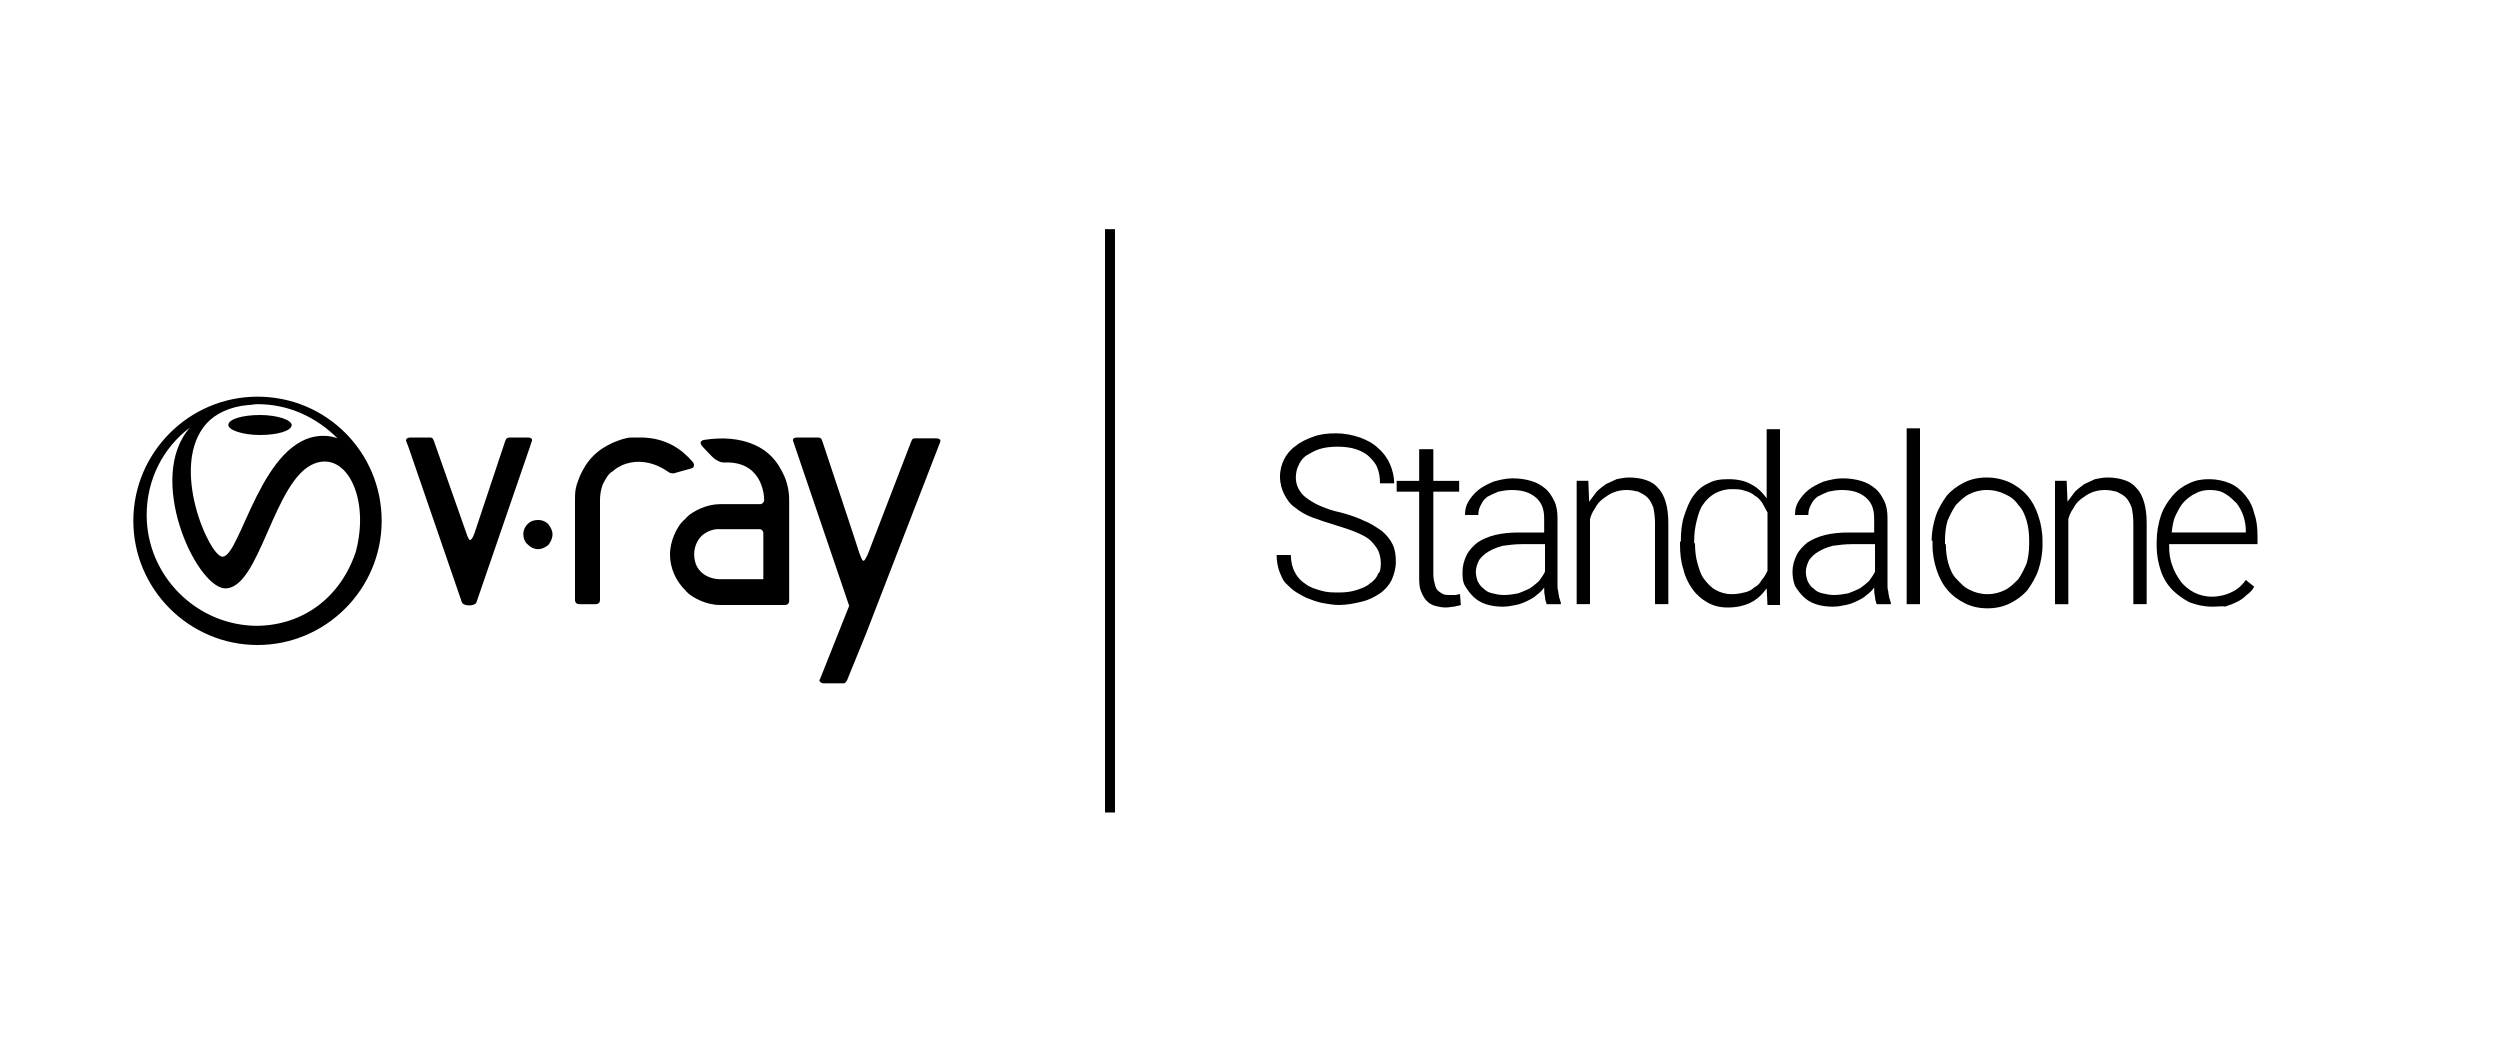 <?xml version="1.0" encoding="utf-8"?>
<!-- Generator: Adobe Illustrator 23.0.6, SVG Export Plug-In . SVG Version: 6.00 Build 0)  -->
<svg version="1.1" id="Layer_1" xmlns="http://www.w3.org/2000/svg" xmlns:xlink="http://www.w3.org/1999/xlink" x="0px" y="0px"
	 width="300px" height="125px" viewBox="0 0 300 125" style="enable-background:new 0 0 300 125;" xml:space="preserve">
<style type="text/css">
	.st0{fill:#231F20;}
	.st1{fill:#0B0204;}
	.st2{fill:#808184;}
	.st3{fill:#FFFFFF;}
</style>
<g>
	<rect x="132.6" y="27.5" width="1.2" height="70"/>
	<g>
		<path d="M49,53.6l-0.2-0.5c-0.1-0.2-0.2-0.6,0.5-0.6h0.9h1.4c0.4,0,0.4,0.3,0.5,0.5l3.8,10.8c0,0,0.3,1,0.5,1c0.3,0,0.6-1,0.6-1
			L60.6,53c0.1-0.2,0.1-0.5,0.6-0.5h2.1c0.6,0,0.6,0.3,0.5,0.5l-0.2,0.6l-6.4,18.6c-0.1,0.6-1.7,0.6-1.8,0L49,53.6z"/>
		<path d="M101.9,72.7L95.2,53c-0.1-0.2-0.1-0.5,0.5-0.5h2.5c0.2,0,0.4,0.1,0.5,0.5c0,0,4.3,12.9,4.4,13.3c0.2,0.5,0.3,0.9,0.5,1
			c0.2,0,0.3-0.4,0.5-0.7c0.2-0.5,5.2-13.5,5.2-13.5c0.1-0.2,0.1-0.3,0.2-0.4c0.1-0.1,0.2-0.1,0.3-0.1h1.6h0.9
			c0.6,0,0.6,0.3,0.5,0.5l-8.9,23l-2.2,5.4c-0.1,0.2-0.1,0.3-0.2,0.3c0,0.1-0.1,0.2-0.3,0.2h-2.3c-0.2,0-0.3,0-0.5-0.2
			c-0.1-0.1-0.1-0.2,0-0.3L101.9,72.7"/>
		<path d="M62.8,64.1c0-0.5,0.2-0.9,0.5-1.2c0.4-0.4,0.8-0.5,1.3-0.5c0.5,0,0.9,0.2,1.2,0.5c0.3,0.4,0.5,0.8,0.5,1.2
			c0,0.5-0.2,0.9-0.5,1.3c-0.4,0.3-0.8,0.5-1.2,0.5c-0.5,0-0.9-0.2-1.2-0.5C63,65.1,62.8,64.6,62.8,64.1z"/>
		<path d="M74.7,55.8c-0.4,0.2-0.8,0.4-1.1,0.7c-0.1,0.1-0.2,0.1-0.3,0.2L73,57c-0.3,0.4-0.5,0.8-0.7,1.2C72.1,58.8,72,59.4,72,60
			v12c0,0.3-0.2,0.5-0.5,0.5h-2c-0.3,0-0.5-0.2-0.5-0.5V60c0-0.5,0-0.9,0.1-1.4c0.1-0.5,0.3-1,0.5-1.5c0.4-0.9,0.9-1.7,1.6-2.4
			c0.7-0.7,1.5-1.2,2.4-1.6c0.5-0.2,1-0.4,1.5-0.5c0.3-0.1,0.6-0.1,0.9-0.1h0.6c4.1-0.1,6,2.4,6.5,2.9c0.2,0.2,0.3,0.7-0.1,0.8
			l-1.8,0.5c-0.5,0.2-0.8,0.1-1.2-0.2C79.7,56.3,77.4,54.7,74.7,55.8z"/>
		<path d="M94.1,57.1c-0.4-0.9-0.9-1.7-1.6-2.4c-0.7-0.7-3.1-2.7-8.1-1.9c-0.5,0.2-0.4,0.5,0.1,1c0.2,0.2,1,1.1,1.3,1.3
			c0.6,0.4,0.9,0.4,1.1,0.4c4.5-0.2,4.8,3.8,4.8,4.5v0.1c-0.1,0.2-0.2,0.4-0.5,0.4h-4.8c-0.8,0-1.6,0.2-2.3,0.5
			c-0.7,0.3-1.4,0.7-1.9,1.3c-0.6,0.5-1,1.2-1.3,1.9c-0.3,0.7-0.5,1.5-0.5,2.4c0,0.8,0.2,1.6,0.5,2.3c0.3,0.7,0.8,1.4,1.3,1.9
			c0.5,0.6,1.2,1,1.9,1.3c0.7,0.3,1.5,0.5,2.3,0.5H92h0.2h2c0.3,0,0.5-0.2,0.5-0.5V60C94.7,59,94.5,58,94.1,57.1z M91.6,69.5h-5.3
			c-0.8,0-3-0.5-3-3c0-0.9,0.4-1.7,0.9-2.2c1-0.9,2.1-0.8,2.1-0.8h4.8c0.3,0,0.4,0.1,0.5,0.4V69.5z"/>
	</g>
	<path d="M30.9,47.6c-8.2,0-14.9,6.7-14.9,14.9c0,8.2,6.7,14.9,14.9,14.9c8.2,0,14.9-6.7,14.9-14.9C45.8,54.3,39.2,47.6,30.9,47.6z
		 M24.8,50.8c1-1.1,2.7-2,5-2.2c0.4,0,0.7-0.1,1.1-0.1c3.8,0,7.1,1.6,9.6,4.1c-0.3-0.1-0.8-0.3-1.7-0.3c-7.4,0-9.9,14.5-12.1,14.5
		C25.2,66.9,20.2,55.9,24.8,50.8z M30.9,75.1c-7.3,0-13.3-6-13.3-13.3c0-4.3,2-8.1,5.2-10.5c-5.3,6,0.6,18.9,4.1,19.3
		c4.3,0.3,5.9-13.2,10.9-15c3.8-1.4,6.6,4.2,4.9,10.6C40.9,71.6,36.5,75,30.9,75.1z M31.2,52.2c2.1,0,3.8-0.5,3.8-1.2
		c0-0.6-1.7-1.2-3.8-1.2c-2.1,0-3.8,0.5-3.8,1.2C27.4,51.6,29.1,52.2,31.2,52.2z"/>
	<g>
		<path d="M165.7,67.6c0-0.5-0.1-1-0.3-1.5c-0.2-0.4-0.5-0.8-0.9-1.2c-0.4-0.4-1-0.7-1.7-1c-0.7-0.3-1.6-0.6-2.6-0.9
			c-1-0.3-1.9-0.6-2.7-0.9c-0.8-0.3-1.5-0.7-2.1-1.2c-0.6-0.4-1-1-1.3-1.6c-0.3-0.6-0.5-1.3-0.5-2.1c0-0.8,0.2-1.5,0.5-2.1
			c0.3-0.6,0.8-1.2,1.4-1.6c0.6-0.5,1.3-0.8,2.1-1.1c0.8-0.3,1.7-0.4,2.7-0.4c1.1,0,2,0.2,2.9,0.5c0.8,0.3,1.6,0.7,2.2,1.3
			c0.6,0.5,1.1,1.2,1.4,1.9c0.3,0.7,0.5,1.5,0.5,2.3h-1.7c0-0.7-0.1-1.3-0.3-1.8c-0.2-0.6-0.6-1-1-1.4c-0.4-0.4-1-0.7-1.6-0.9
			c-0.6-0.2-1.4-0.3-2.2-0.3c-0.8,0-1.6,0.1-2.2,0.3c-0.6,0.2-1.1,0.5-1.6,0.8c-0.4,0.3-0.7,0.7-0.9,1.2c-0.2,0.4-0.3,0.9-0.3,1.4
			c0,0.5,0.1,0.9,0.3,1.3c0.2,0.4,0.5,0.8,0.9,1.1c0.4,0.3,1,0.7,1.7,1c0.7,0.3,1.5,0.6,2.5,0.8c1.1,0.3,2,0.6,2.8,1
			c0.8,0.3,1.5,0.8,2.1,1.2c0.6,0.5,1,1,1.3,1.6c0.3,0.6,0.4,1.3,0.4,2.1c0,0.8-0.2,1.5-0.5,2.2c-0.3,0.6-0.8,1.2-1.4,1.6
			c-0.6,0.4-1.3,0.8-2.2,1c-0.8,0.2-1.8,0.4-2.7,0.4c-0.6,0-1.2-0.1-1.8-0.2c-0.6-0.1-1.2-0.3-1.7-0.5c-0.6-0.2-1.1-0.5-1.6-0.8
			c-0.5-0.3-0.9-0.7-1.3-1.1c-0.4-0.4-0.6-1-0.8-1.5c-0.2-0.6-0.3-1.2-0.3-1.9h1.7c0,0.8,0.2,1.6,0.5,2.1c0.3,0.6,0.8,1.1,1.3,1.4
			c0.5,0.4,1.2,0.6,1.9,0.8c0.7,0.2,1.4,0.2,2.1,0.2c0.8,0,1.5-0.1,2.1-0.3c0.6-0.2,1.2-0.4,1.6-0.8c0.5-0.3,0.8-0.7,1-1.2
			C165.6,68.7,165.7,68.2,165.7,67.6z"/>
		<path d="M172,53.9v3.8h3.1V59H172v9.9c0,0.5,0.1,0.9,0.2,1.3c0.1,0.3,0.2,0.6,0.4,0.7c0.2,0.2,0.4,0.3,0.6,0.4
			c0.2,0.1,0.5,0.1,0.7,0.1c0.2,0,0.5,0,0.7,0c0.2,0,0.4-0.1,0.6-0.1l0.1,1.3c-0.2,0.1-0.5,0.1-0.8,0.2c-0.3,0-0.6,0.1-1,0.1
			c-0.5,0-0.9-0.1-1.3-0.2c-0.4-0.1-0.7-0.3-1-0.6c-0.3-0.3-0.5-0.7-0.7-1.2c-0.2-0.5-0.2-1.1-0.2-1.9V59h-2.7v-1.3h2.7v-3.8H172z"
			/>
		<path d="M185.6,72.5c-0.1-0.3-0.2-0.6-0.2-0.9c-0.1-0.4-0.1-0.7-0.1-1.1c-0.2,0.3-0.5,0.6-0.9,0.9c-0.3,0.3-0.7,0.5-1.1,0.7
			c-0.4,0.2-0.9,0.4-1.4,0.5c-0.5,0.1-1,0.2-1.6,0.2c-0.7,0-1.4-0.1-2-0.3c-0.6-0.2-1.1-0.5-1.5-0.9c-0.4-0.4-0.7-0.8-1-1.3
			s-0.3-1.1-0.3-1.7c0-0.7,0.2-1.4,0.5-2c0.3-0.6,0.8-1.1,1.3-1.5c0.6-0.4,1.3-0.7,2.1-0.9c0.8-0.2,1.8-0.3,2.8-0.3h3.1v-1.7
			c0-1.1-0.3-1.9-1-2.5c-0.7-0.6-1.6-0.9-2.9-0.9c-0.6,0-1.1,0.1-1.6,0.2c-0.5,0.2-0.9,0.4-1.3,0.6c-0.4,0.3-0.6,0.6-0.8,1
			c-0.2,0.4-0.3,0.7-0.3,1.2l-1.6,0c0-0.6,0.1-1.1,0.4-1.6c0.3-0.5,0.7-1,1.2-1.4c0.5-0.4,1.1-0.7,1.8-1c0.7-0.2,1.5-0.4,2.3-0.4
			c0.8,0,1.5,0.1,2.2,0.3c0.7,0.2,1.2,0.5,1.7,0.9c0.5,0.4,0.8,0.9,1.1,1.5c0.3,0.6,0.4,1.3,0.4,2.1v7.2c0,0.3,0,0.5,0,0.8
			c0,0.3,0,0.5,0.1,0.8c0,0.3,0.1,0.5,0.1,0.7c0.1,0.2,0.1,0.4,0.2,0.6v0.2H185.6z M180.5,71.4c0.6,0,1.1-0.1,1.7-0.2
			c0.5-0.2,1-0.4,1.4-0.6c0.4-0.3,0.8-0.6,1.1-0.9c0.3-0.4,0.5-0.7,0.7-1.1v-3.3h-2.8c-0.8,0-1.6,0.1-2.3,0.2
			c-0.7,0.2-1.2,0.4-1.7,0.7c-0.5,0.3-0.8,0.6-1.1,1c-0.2,0.4-0.4,0.9-0.4,1.4c0,0.4,0.1,0.8,0.2,1.1c0.2,0.4,0.4,0.7,0.7,0.9
			c0.3,0.3,0.6,0.5,1.1,0.6C179.5,71.3,179.9,71.4,180.5,71.4z"/>
		<path d="M190.6,57.7l0.1,2.5c0.3-0.4,0.6-0.8,0.9-1.2c0.3-0.3,0.7-0.6,1.1-0.9c0.4-0.2,0.9-0.4,1.3-0.6c0.5-0.1,1-0.2,1.5-0.2
			c0.7,0,1.4,0.1,2,0.3c0.6,0.2,1.1,0.5,1.5,1c0.4,0.4,0.7,1,0.9,1.7c0.2,0.7,0.3,1.5,0.3,2.5v9.7h-1.6v-9.7c0-0.8-0.1-1.4-0.2-1.9
			c-0.2-0.5-0.4-0.9-0.7-1.2c-0.3-0.3-0.7-0.5-1.1-0.7c-0.4-0.1-0.9-0.2-1.4-0.2c-0.6,0-1.1,0.1-1.6,0.3c-0.5,0.2-0.9,0.5-1.3,0.8
			c-0.4,0.3-0.7,0.7-0.9,1.1c-0.3,0.4-0.5,0.9-0.6,1.3v10.2h-1.6V57.7H190.6z"/>
		<path d="M201.7,65c0-1.2,0.1-2.2,0.4-3.1c0.3-0.9,0.6-1.7,1.1-2.4c0.5-0.7,1.1-1.2,1.8-1.5c0.7-0.4,1.5-0.5,2.4-0.5
			c1.1,0,2,0.2,2.7,0.6c0.8,0.4,1.4,1,1.9,1.7v-8.3h1.6v21.1h-1.5l-0.1-2c-0.5,0.7-1.1,1.3-1.9,1.7c-0.8,0.4-1.7,0.6-2.8,0.6
			c-0.9,0-1.7-0.2-2.4-0.6c-0.7-0.4-1.3-0.9-1.8-1.6c-0.5-0.7-0.9-1.5-1.1-2.4c-0.3-0.9-0.4-1.9-0.4-3.1V65z M203.4,65.2
			c0,0.9,0.1,1.7,0.3,2.4c0.2,0.7,0.4,1.4,0.8,1.9c0.4,0.5,0.8,1,1.4,1.3c0.5,0.3,1.2,0.5,1.9,0.5c0.6,0,1.1-0.1,1.5-0.2
			c0.5-0.1,0.9-0.3,1.2-0.6c0.4-0.2,0.7-0.5,0.9-0.9c0.3-0.3,0.5-0.7,0.7-1.1v-7c-0.2-0.4-0.4-0.7-0.6-1.1c-0.2-0.3-0.5-0.7-0.9-0.9
			c-0.3-0.3-0.8-0.5-1.2-0.6c-0.5-0.2-1-0.2-1.6-0.2c-0.8,0-1.4,0.2-2,0.5c-0.5,0.3-1,0.7-1.4,1.3c-0.4,0.5-0.6,1.2-0.8,2
			c-0.2,0.8-0.3,1.6-0.3,2.4V65.2z"/>
		<path d="M225.2,72.5c-0.1-0.3-0.2-0.6-0.2-0.9c-0.1-0.4-0.1-0.7-0.1-1.1c-0.2,0.3-0.5,0.6-0.9,0.9c-0.3,0.3-0.7,0.5-1.1,0.7
			c-0.4,0.2-0.9,0.4-1.4,0.5c-0.5,0.1-1,0.2-1.6,0.2c-0.7,0-1.4-0.1-2-0.3c-0.6-0.2-1.1-0.5-1.5-0.9c-0.4-0.4-0.7-0.8-1-1.3
			c-0.2-0.5-0.3-1.1-0.3-1.7c0-0.7,0.2-1.4,0.5-2c0.3-0.6,0.8-1.1,1.3-1.5c0.6-0.4,1.3-0.7,2.1-0.9c0.8-0.2,1.8-0.3,2.8-0.3h3.1
			v-1.7c0-1.1-0.3-1.9-1-2.5c-0.7-0.6-1.6-0.9-2.9-0.9c-0.6,0-1.1,0.1-1.6,0.2c-0.5,0.2-0.9,0.4-1.3,0.6c-0.4,0.3-0.6,0.6-0.8,1
			c-0.2,0.4-0.3,0.7-0.3,1.2l-1.6,0c0-0.6,0.1-1.1,0.4-1.6c0.3-0.5,0.7-1,1.2-1.4c0.5-0.4,1.1-0.7,1.8-1c0.7-0.2,1.5-0.4,2.3-0.4
			c0.8,0,1.5,0.1,2.2,0.3c0.7,0.2,1.2,0.5,1.7,0.9c0.5,0.4,0.8,0.9,1.1,1.5c0.3,0.6,0.4,1.3,0.4,2.1v7.2c0,0.3,0,0.5,0,0.8
			c0,0.3,0,0.5,0.1,0.8c0,0.3,0.1,0.5,0.1,0.7c0.1,0.2,0.1,0.4,0.2,0.6v0.2H225.2z M220.1,71.4c0.6,0,1.1-0.1,1.7-0.2
			c0.5-0.2,1-0.4,1.4-0.6c0.4-0.3,0.8-0.6,1.1-0.9c0.3-0.4,0.5-0.7,0.7-1.1v-3.3h-2.8c-0.8,0-1.6,0.1-2.3,0.2
			c-0.7,0.2-1.2,0.4-1.7,0.7c-0.5,0.3-0.8,0.6-1.1,1c-0.2,0.4-0.4,0.9-0.4,1.4c0,0.4,0.1,0.8,0.2,1.1c0.2,0.4,0.4,0.7,0.7,0.9
			c0.3,0.3,0.6,0.5,1.1,0.6C219.1,71.3,219.6,71.4,220.1,71.4z"/>
		<path d="M230.4,72.5h-1.6V51.4h1.6V72.5z"/>
		<path d="M231.8,64.9c0-1.1,0.2-2.1,0.5-3c0.3-0.9,0.8-1.7,1.3-2.4c0.6-0.7,1.3-1.2,2.1-1.6c0.8-0.4,1.7-0.6,2.7-0.6
			c1,0,1.9,0.2,2.8,0.6c0.8,0.4,1.5,0.9,2.1,1.6c0.6,0.7,1,1.5,1.3,2.4c0.3,0.9,0.5,1.9,0.5,3v0.5c0,1.1-0.2,2.1-0.5,3
			c-0.3,0.9-0.8,1.7-1.3,2.4c-0.6,0.7-1.3,1.2-2.1,1.6c-0.8,0.4-1.7,0.6-2.7,0.6c-1,0-1.9-0.2-2.7-0.6c-0.8-0.4-1.5-0.9-2.1-1.6
			c-0.6-0.7-1-1.5-1.3-2.4c-0.3-0.9-0.5-1.9-0.5-3V64.9z M233.5,65.3c0,0.8,0.1,1.6,0.3,2.3c0.2,0.7,0.5,1.4,1,1.9s0.9,1,1.6,1.3
			c0.6,0.3,1.3,0.5,2.1,0.5c0.8,0,1.5-0.2,2.1-0.5c0.6-0.3,1.1-0.8,1.6-1.3c0.4-0.6,0.7-1.2,1-1.9c0.2-0.7,0.3-1.5,0.3-2.3v-0.5
			c0-0.8-0.1-1.6-0.3-2.3c-0.2-0.7-0.5-1.4-1-1.9c-0.4-0.6-0.9-1-1.6-1.3c-0.6-0.3-1.3-0.5-2.2-0.5c-0.8,0-1.5,0.2-2.1,0.5
			c-0.6,0.3-1.1,0.8-1.6,1.3c-0.4,0.6-0.7,1.2-1,1.9c-0.2,0.7-0.3,1.5-0.3,2.3V65.3z"/>
		<path d="M248,57.7l0.1,2.5c0.3-0.4,0.6-0.8,0.9-1.2c0.3-0.3,0.7-0.6,1.1-0.9c0.4-0.2,0.9-0.4,1.3-0.6c0.5-0.1,1-0.2,1.5-0.2
			c0.7,0,1.4,0.1,2,0.3c0.6,0.2,1.1,0.5,1.5,1c0.4,0.4,0.7,1,0.9,1.7c0.2,0.7,0.3,1.5,0.3,2.5v9.7H256v-9.7c0-0.8-0.1-1.4-0.2-1.9
			c-0.2-0.5-0.4-0.9-0.7-1.2c-0.3-0.3-0.7-0.5-1.1-0.7c-0.4-0.1-0.9-0.2-1.4-0.2c-0.6,0-1.1,0.1-1.6,0.3c-0.5,0.2-0.9,0.5-1.3,0.8
			c-0.4,0.3-0.7,0.7-0.9,1.1c-0.3,0.4-0.5,0.9-0.6,1.3v10.2h-1.6V57.7H248z"/>
		<path d="M265.5,72.8c-1,0-1.9-0.2-2.7-0.5c-0.8-0.4-1.5-0.9-2.1-1.5s-1.1-1.4-1.4-2.3c-0.3-0.9-0.5-1.9-0.5-2.9v-0.6
			c0-1.1,0.2-2.2,0.5-3.1c0.3-0.9,0.8-1.7,1.4-2.4c0.6-0.7,1.3-1.2,2-1.5c0.8-0.4,1.6-0.5,2.4-0.5c0.9,0,1.8,0.2,2.5,0.5
			c0.7,0.3,1.3,0.8,1.8,1.4c0.5,0.6,0.9,1.3,1.1,2.2c0.3,0.8,0.4,1.7,0.4,2.7v1h-10.6v0.3c0,0.8,0.1,1.6,0.4,2.3
			c0.2,0.7,0.6,1.3,1,1.9c0.4,0.5,1,1,1.6,1.3c0.6,0.3,1.3,0.5,2.1,0.5c0.9,0,1.7-0.2,2.3-0.5c0.7-0.3,1.3-0.8,1.8-1.5l1,0.8
			c-0.2,0.4-0.5,0.7-0.9,1c-0.3,0.3-0.7,0.6-1.1,0.8c-0.4,0.2-0.9,0.4-1.5,0.6C266.8,72.7,266.2,72.8,265.5,72.8z M265.2,58.8
			c-0.6,0-1.2,0.1-1.7,0.4c-0.5,0.2-1,0.6-1.4,1c-0.4,0.4-0.7,1-1,1.6s-0.4,1.3-0.5,2.1h8.9v-0.2c0-0.6-0.1-1.2-0.3-1.8
			c-0.2-0.6-0.5-1.1-0.8-1.5c-0.4-0.4-0.8-0.8-1.3-1.1C266.5,58.9,265.9,58.8,265.2,58.8z"/>
	</g>
</g>
</svg>

